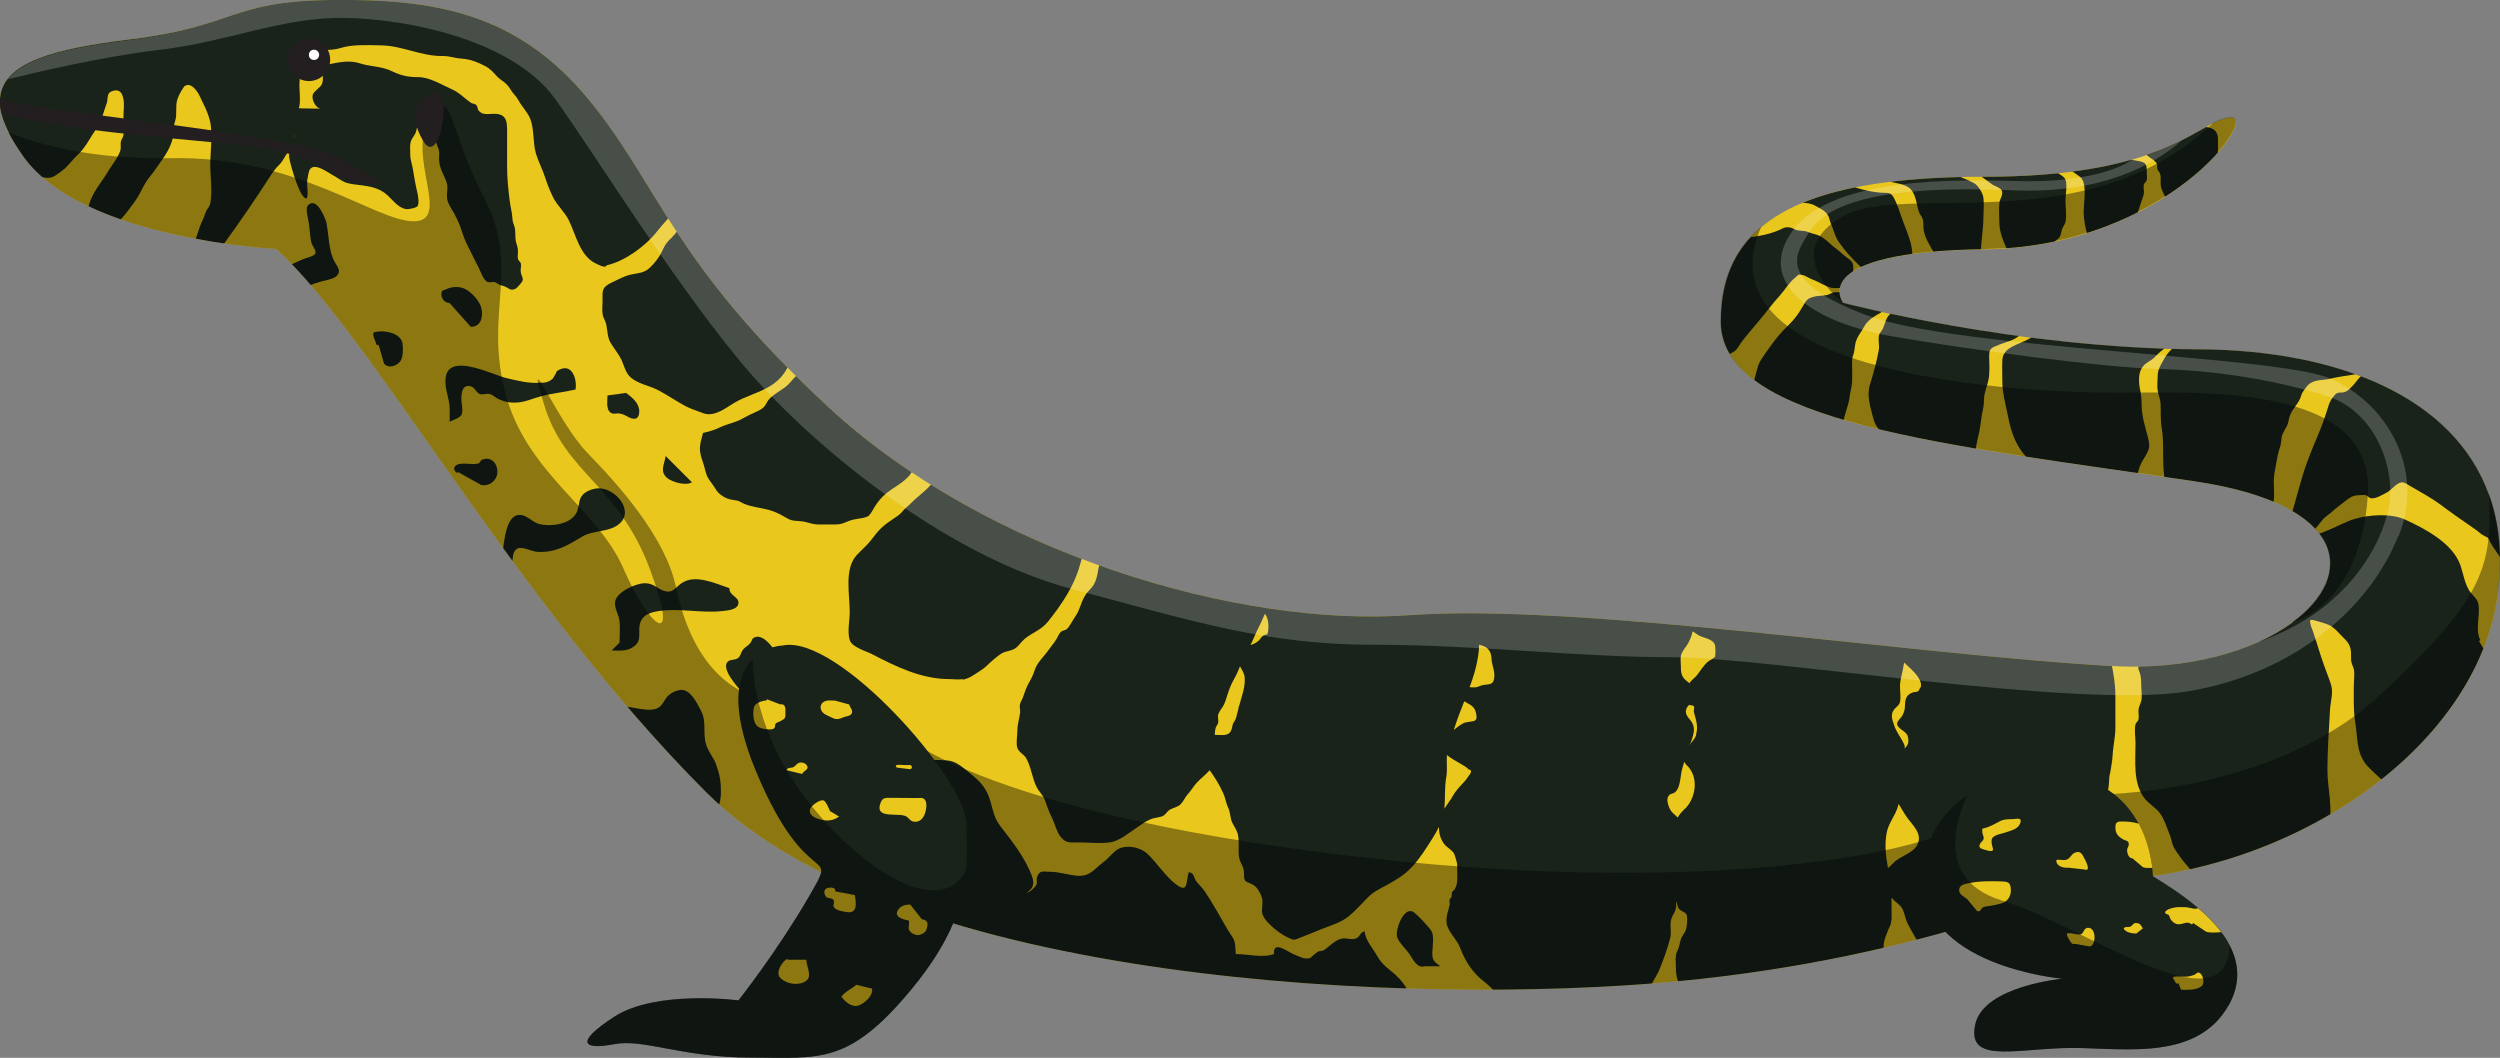 <?xml version="1.0" encoding="UTF-8"?>
<svg id="Layer_2" data-name="Layer 2" xmlns="http://www.w3.org/2000/svg" xmlns:xlink="http://www.w3.org/1999/xlink" viewBox="0 0 126.75 53.63">
  <rect x="0" y="0" width="126.75" height="53.63" fill="#808080" stroke="none"/>
  <defs>
    <style>
      .cls-1 {
        fill: #e9c71d;
      }

      .cls-1, .cls-2, .cls-3, .cls-4, .cls-5, .cls-6, .cls-7 {
        stroke-width: 0px;
      }

      .cls-2 {
        opacity: .4;
      }

      .cls-3 {
        fill: none;
      }

      .cls-4, .cls-7 {
        fill: #fff;
      }

      .cls-5 {
        fill: #19231a;
      }

      .cls-6 {
        fill: #231f20;
      }

      .cls-8 {
        clip-path: url(#clippath);
      }

      .cls-7 {
        opacity: .2;
      }
    </style>
    <clipPath id="clippath">
      <path class="cls-3" d="m126.66,29.96c-1,8.2-11.01,14.67-20.61,14.67,0,0-8.2,3.94-21.21,5.14-13.01,1.2-39.22.22-49.03-9.6-9.81-9.81-17.01-23.26-21.81-27.55,0,0-9.81-.48-12.81-4.68-.31-.44-.56-.84-.75-1.22-.1-.21-.19-.41-.26-.6-.05-.13-.08-.25-.11-.37-.05-.19-.07-.37-.07-.54,0-.07,0-.15,0-.22.14-1.84,2.76-2.52,6.58-2.99C11.99,1.35,11.59.06,16.8,0s9.38.64,12.99,4.98c3.6,4.33,4.22,8.27,12.23,15.68,8,7.4,20.81,11.16,29.42,10.53,8.6-.62,25.21,1.98,35.62,2.58,3.88.22,7.17-.76,9.14-2.19h0c3.31-2.4,2.85-6.03-4.94-7.18-12.41-1.84-24.01-2.94-24.01-8.09,0-2.06.67-3.65,2.07-4.81h0c2.1-1.75,5.82-2.54,11.33-2.54,7.69,0,10.06-1.96,11.57-2.72.3-.15.56-.25.83-.29,1.61-.2-3.19,6.56-12.4,6.68-8.99.12-7.29,2.6-7.21,2.72h0s8.81,2.32,18.01,2.36c7.15.03,12.97,2.45,14.74,7.37.51,1.42.69,3.04.46,4.88Z"/>
    </clipPath>
  </defs>
  <g id="_100" data-name="100">
    <g>
      <path class="cls-1" d="m126.66,29.96c-1,8.2-11.01,14.67-20.61,14.67,0,0-8.2,3.94-21.21,5.14-13.01,1.2-39.22.22-49.03-9.6-9.81-9.81-17.01-23.26-21.81-27.55,0,0-9.81-.48-12.81-4.68-.31-.44-.56-.84-.75-1.22-.1-.21-.19-.41-.26-.6-.05-.13-.08-.25-.11-.37-.05-.19-.07-.37-.07-.54,0-.07,0-.15,0-.22.03-.38.16-.7.39-.99.87-1.12,3.15-1.62,6.2-2C11.99,1.35,11.59.06,16.8,0s9.38.64,12.99,4.98c3.6,4.33,4.22,8.27,12.23,15.68,8,7.4,20.81,11.16,29.42,10.53,8.6-.62,25.21,1.98,35.62,2.58,2.93.17,5.53-.35,7.48-1.24.63-.28,1.18-.6,1.66-.95h0c3.31-2.4,2.85-6.03-4.94-7.18-12.41-1.84-24.01-2.94-24.01-8.09,0-2.06.67-3.65,2.07-4.81h0c2.1-1.75,5.82-2.54,11.33-2.54,3.36,0,5.7-.37,7.4-.85h0c1.08-.31,1.9-.66,2.55-.99.68-.34,1.18-.66,1.61-.87.3-.15.56-.25.83-.29,1.61-.2-3.19,6.56-12.4,6.68-8.99.12-7.29,2.6-7.21,2.72h0s8.81,2.32,18.01,2.36c7.15.03,12.97,2.45,14.74,7.37.51,1.42.69,3.04.46,4.88Z"/>
      <g class="cls-8">
        <g>
          <path class="cls-5" d="m22.66,10.04c.05.31.23.53.37.79.18.34.29.58.4.94.1.33.24.62.4.93s.31.63.47.94c.1.19.19.52.39.64.13.07.25,0,.38.02.11.02.16.1.26.14.08.03.22.06.3.1.04.02.24.14.27.14.22.03.32-.1.47-.27.25-.28.09-.29.03-.63-.02-.13.04-.28.01-.41-.03-.12-.12-.13-.15-.25-.03-.12.01-.28,0-.4,0-.19-.07-.32-.11-.5-.04-.24,0-.47-.06-.71-.05-.18-.1-.23-.11-.43-.02-.33-.1-.59-.14-.91-.07-.58-.13-1.13-.13-1.73,0-.53,0-1.07,0-1.6,0-.58.05-1.08-.67-1.07-.28,0-.58.08-.77-.16-.07-.08-.04-.19-.12-.28-.09-.09-.19-.06-.28-.12-.32-.23-.58-.51-.93-.67-.55-.24-1.16-.64-1.77-.63-.5,0-.86-.09-1.3-.3-.53-.26-1.07-.22-1.63-.4-.49-.16-.97-.07-1.47.03-.44.08-.41.29-.4.67,0,.36-.05.41-.3.63-.2.18-.27.27-.2.54.04.15.19.4.37.43-.48,0-.84-.02-1.09-.02.01-.04.02-.08.03-.12.06-.32,0-.74,0-1.07,0-.16.04-.38,0-.53-.03-.14-.12-.26-.15-.4-.07-.38.02-.54.34-.68.57-.26,1.27-.06,1.87-.25.65-.2,1.39-.15,2.09-.14,1.08.02,2.04.56,3.12.54.37,0,.59.11.93.13.35.02.65.11.95.25.23.11.4.18.58.35.16.15.3.34.48.47.3.21.34.26.53.55.11.18.25.28.35.47.17.32.49.64.62.98.2.53.12,1.18.28,1.74.13.43.35.84.49,1.28.1.31.23.63.37.92.21.44.61.77.82,1.21.35.73.56,1.78,1.34,2.16.1.05.32.16.43.17.17,0,.07-.06.18-.08.88-.2,1.95-.98,2.49-1.68.7-.9,1.98-1.91,1.67-3.16-.13-.51-.4-.93-.66-1.38-.39-.68-.84-1.52-1.32-2.18-.95-1.3-2.23-2.37-3.25-3.61-.53-.65-.96-1.31-1.62-1.82-.35-.27-.78-.59-1.2-.77-.54-.24-1.3-.3-1.87-.38-1.32-.2-2.6-.29-3.93-.28-.62,0-1.22.02-1.83.09-1.1.14-2.17.43-3.29.54-2.86.27-5.74.39-8.59.78-1.13.15-2.23.49-3.32.83C2.66.85,1.17,1.3-.27,1.86c-1.26.49-2.15,1.28-2.13,2.7.01.79.43,1.35.78,2.01.11.2.2.48.34.65.12.15.3.26.43.42.16.19.24.4.39.58.09-.03.13-.09.13-.2.1,1.56.16,3.12.17,4.69l.67-4.14c.01-.38.65.04.79.1.36.15.95.45,1.35.31.15-.05.51-.33.63-.43.24-.22.45-.51.7-.74.37-.35.59-.84.9-1.27.15-.21.2-.39.3-.63.03-.07.1-.28.12-.35.03-.11.09-.26.12-.35.07-.29-.03-.52.33-.61.33-.08.45.12.51.43.05.27,0,.6,0,.87,0,.31.05.68-.01.99-.03.13-.11.17-.13.34-.01.14.02.26-.02.4-.1.32-.33.61-.51.88-.14.22-.26.43-.4.62-.19.27-.38.55-.52.84-.25.52-.28.99-.28,1.6,0,.52-.13,1.39.62,1.02.48-.24.64-.82.93-1.23.18-.25.41-.48.59-.73.19-.26.39-.5.54-.79.18-.35.34-.67.58-.95.16-.18.27-.38.42-.58.38-.52.75-1.08.73-1.74,0-.3.12-.45.13-.73.02-.34-.03-.61.1-.9.04-.1.07-.18.13-.27,0-.02.18-.28.18-.29.23-.18.45,0,.62.22.16.2.25.48.37.7.12.23.24.55.3.77.18.66.03,1.59.03,2.28,0,.61.12,1.37,0,1.96-.03.17-.14.25-.21.4-.06.13-.09.27-.16.41-.13.27-.21.51-.3.8-.12.39-.5,1,.12,1.2.62.19,1.02-.45,1.31-.85.76-1.05,1.55-2.2,2.27-3.32.15-.23.27-.41.47-.6.2-.2.27-.41.43-.63.07-.09.13-.19.18-.3-.08.18-.14.36-.1.61.06.33.55,2.14.89,2.02.09-.3-.02-.63.02-.93.02-.12.07-.44.13-.53.24-.35.84.11,1.13.27.23.12.49.33.73.41.23.07.57.1.81.13.42.06.81.14,1.16.41.32.25.61.72,1.04.79.12.02.51-.05.59-.15.09-.14.03-.49,0-.64-.1-.41-.17-.83-.24-1.25-.04-.27-.14-.47-.13-.75,0-.21-.03-.44.03-.64.04-.14.18-.29.24-.43.12-.28.09-.98.5-1.05.01.22.21.59.3.79.12.27.18.52.26.8.06.21.13.23.14.49,0,.14-.02.29,0,.43.04.4.26.7.38,1.07.08.26-.02.54.02.8Zm-7.8-2.83s.03-.09.04-.13c.02-.11.02-.22.03-.34,0,.02,0,.05,0,.07,0,.15-.03.28-.08.4Zm-.02.06s0,0,0,0c0,0,0,0,0,0Z"/>
          <path class="cls-5" d="m34.17,11.91c-.1.14-.22.23-.33.36-.15.17-.22.38-.33.58-.15.27-.31.47-.53.69-.33.34-.66.29-1.07.4-.28.07-.66.27-.93.4-.46.23-.44.39-.43.9,0,.21-.03.46,0,.67.02.17.08.24.14.39.13.34.07.74.26,1.07.18.3.42.58.57.9.13.29.19.63.46.87.39.33.93.41,1.37.63.49.26.95.58,1.44.84.18.09.37.16.57.23.12.04.27.11.39.14.52.12,1.04-.29,1.45-.54.61-.37,1.32-.52,1.93-.92.93-.61,1.07-1.55,1.27-2.54.11-.56,0-1.13-.26-1.64-.35-.67-.63-1.42-1.07-2.04-.15-.21-.31-.42-.51-.57-.29-.22-.28-.28-.5-.53-.16-.19-.39-.29-.57-.46-.14-.13-.24-.31-.39-.43-.17-.14-.39-.2-.57-.3-.17-.09-.32-.26-.5-.31-.3-.09-.42.21-1.34.27.08.25-.36.73-.5.94Z"/>
          <path class="cls-5" d="m44.07,26.11c.1-.08.19-.28.26-.39.18-.29.36-.51.63-.73.34-.27.75-.47,1.06-.79.21-.22.33-.47.47-.74.28-.52.34-.97.33-1.56-.01-1.14-.57-1.66-1.39-2.37-.66-.57-1.42-1.18-2.25-1.48-.48-.18-1.76-.67-2.5.81-.29.06-.58.54-.82.73-.27.21-.57.36-.82.6-.15.15-.16.26-.28.41-.11.14-.31.23-.47.3-.25.11-.42.2-.66.33-.33.19-.76.26-1.11.43-.27.13-.58.23-.88.29-.05.26-.14.45-.15.71-.02.31.07.55.17.84.07.2.12.55.25.75.11.18.24.33.35.51.12.21.24.31.44.43.25.15.4.14.67.19.12.02.25.12.37.17.39.16.83.19,1.23.3.37.1.65.26.96.44.28.16.55.1.84.16.27.05.42.14.73.14.29,0,.58,0,.87,0,.37,0,.52-.15.87-.24.27-.07.63-.06.85-.23Z"/>
          <path class="cls-5" d="m48.81,34.46c.33-.05.65-.3.93-.48.24-.15.4-.35.62-.53.14-.12.29-.24.44-.33.2-.11.41-.11.61-.21.21-.11.36-.37.54-.52.39-.32.84-.45,1.17-.86.69-.86,1.34-1.81,1.63-2.88.27-.98.64-1.98.61-3.02-.04-1.34-1.47-2.24-2.58-2.7-.65-.27-1.33-.36-2.03-.46-.6-.08-1.21-.3-1.78-.04-.31.14-.95.53-.98.91-.04,0-.07.02-.37.56-.04,0-.07.02-.11.03-.05.64-.93,1.16-1.31,1.57-.13.14-.3.25-.42.4-.16.19-.23.23-.44.37-.24.16-.49.33-.69.53-.2.2-.34.4-.5.6-.21.27-.48.49-.71.74-.65.7-.36,1.98-.36,2.89,0,.41-.13,1.03,0,1.42.12.37.81.55,1.12.71,1.25.65,2.54,1.28,3.96,1.27.2,0,.46.04.66,0Z"/>
          <path class="cls-5" d="m56.02,27.91s0,0,0,0c0-.03,0-.06,0-.09,0,.03,0,.06,0,.09Z"/>
          <path class="cls-5" d="m106.97,39.28c.05-.34.12-.64.14-.99.02-.47.14-.91.14-1.39,0-.51,0-1.01,0-1.52.01-1.31-.4-2.59-.81-3.81-.15-.45-.59-.56-1.01-.75-.62-.28-1.2-.68-1.84-.92-.85-.33-1.86-.42-2.75-.59-.46-.08-.94-.17-1.37.05-.31.16-.6.33-.91.48-.28.13-.23.21-.39.47-.14.23-.41.74-1.34,1.33-.21,0-.33.02-.41.1-.18-.51-.46-1.01-.63-1.48-.4-1.09-1-1.45-2.11-1.83-1.2-.41-2.56-.79-3.83-.81-.64,0-1.22,0-1.83.19-.46.15-.67.4-1.06.69-.2.15-.51.34-.67.53-.17.2-.08.33-.15.58-.04,0-.07.02-.38.82-.08-.05-.15-.08-.23-.11,0,0-.01.01-.02.02-.25-.33-.62-.62-1.09-.83-.51-.23-1.27-.32-1.82-.39-.6-.07-1.25-.02-1.85-.02-.85,0-1.57-.11-2.32.3-.23.13-.43.21-.69.28-.2.05-.48.03-.67.09-.17.05-.2.12-.39.14-.17.02-.36,0-1.47.26,0,.04-.02.07-.02.11-.17.04-.38.08-.56.17-.08-.18-.18-.35-.3-.49-.57-.71-1.33-1.07-2.22-1.12-.34-.02-.66-.03-1-.08-.37-.06-.69-.22-1.05-.31-.27-.06-.59-.04-.86,0-.6.06-1.4.17-1.93.46-.35.19-.66.46-1.06.47-.32,0-.5-.12-1.62.07.12-.6.17-1.22-.05-1.8-.17-.45-.54-1.1-.9-1.4-.4-.35-.84-.38-1.36-.36-.62.03-1.25.18-1.86.31-.38.09-.88.15-1.23.31-.33.15-.55.41-.92.46-.47.06-.91-.11-1.34.16-.02.1.02.18-.94.77,0,.28-.2.46-.26.74-.07.31-.08.56-.21.87-.09.22-.21.32-.37.5-.17.19-.29.47-.37.7-.08.21-.12.34-.26.54-.13.18-.27.49-.43.64-.07.07-.21.06-.31.15-.09.09-.14.22-.2.33-.12.21-.26.36-.4.56-.16.23-.33.4-.5.63-.18.23-.2.38-.3.63-.07.18-.18.36-.27.53-.11.23-.18.45-.26.67-.05.13-.11.19-.14.32-.03.13.02.28.01.41-.04.33-.14.59-.14.93,0,.25-.08.64,0,.87.07.22.33.32.44.51.25.43.31,1.01.53,1.46.12.25.33.41.43.69.11.31.2.58.35.87.15.3.22.67.41.93.26.37.49.34.93.33.52,0,1.08.07,1.59,0,.48-.06.96-.47,1.36-.74.25-.17.47-.34.75-.45.18-.07.46-.07.62-.17.12-.07.19-.23.34-.31.18-.1.4-.12.54-.28.14-.14.19-.31.33-.47.18-.19.3-.41.47-.6.18-.2.46-.41.66-.64.27.37.5.75.69,1.17.11.24.13.47.23.69.12.25.11.43.18.69.05.16.2.36.27.53.11.25.1.47.1.77,0,.26-.02.5.07.74.1.26.21.36.2.67-.01.46.12.36.46.55.21.11.38.43.45.65.08.26-.04.55.02.81.05.2.21.38.35.52.29.3.66.57,1.05.74.2.09.21.08.42,0,.39-.15.78-.31,1.17-.47.47-.19.97-.32,1.37-.64.34-.27.64-.62.95-.93.28-.3.59-.45.95-.64.51-.28.91-.51,1.31-.93.41-.43.72-.94,1.04-1.44.12-.19.24-.39.34-.6.01.31.06.57.26.85.13.18.41.31.51.5.04.07.11.34.13.4.04.15.03.28.03.44,0,.37.05.67-.13.97-.05.08-.1.07-.14.16-.01.03-.01.21-.02.24-.01.04-.08.05-.09.11-.02.08,0,.17,0,.25-.06.32-.22.65-.15,1,.09.42.53.8.68,1.21.25.66.62,1.25,1.19,1.69.6.46,1.03,1.14,1.67,1.57.22.15.51.18.77.21.46.05.82.14,1.27.27.86.24,1.67.29,2.56.27.33,0,.55-.05.81-.26.3-.24.68-.67.92-.99.12-.17.13-.33.21-.5.08-.15.22-.27.31-.43.12-.23.32-.54.41-.77.19-.49.4-1.04.53-1.56.08-.31-.04-.64.05-.95.07-.25.23-.37.25-.65,0-.1,0-.19.01-.28.03.13.08.33.11.37.1.15.29.16.39.29.09.12.04.51.02.64-.03.22-.08.26-.2.46-.14.22-.13.39-.2.61-.05.17-.12.2-.14.39-.03.21,0,.46,0,.67,0,.73.34,1.24.99,1.53.43.19.8.4,1.14.73.42.41.82.9,1.44.95.65.05,1.22-.3,1.83-.47.42-.11.76-.07,1.1-.37.3-.27.62-.39.93-.63.35-.27.59-.52,1.03-.54.2,0,.4.02.6,0,.23-.01.44-.1.67-.14.22-.04.52-.19.64-.43.08-.17,0-.39.04-.56.05-.21.12-.29.12-.55,0-.39-.05-.78.1-1.14.07-.16.1-.29.18-.45.17-.31.12-.63.12-1.01,0-.18,0-.35,0-.52.04.04.07.08.11.12.12.13.3.23.4.38.14.21.18.54.29.78.12.25.27.49.4.73.36.68.62,1.34,1.4,1.64.59.22,1.22-.05,1.81-.08.57-.03,1.12-.09,1.69-.12.54-.03,1.14-.14,1.66-.3.26-.08.53-.14.79-.23.48-.15.44-.29.64-.7.28-.57.54-1.23,1-1.66.25-.24.48-.45.63-.76.12-.24.2-.48.25-.75.08-.44.25-.88.27-1.34.02-.35-.11-.54-.14-.86-.01-.2-.05-.29-.1-.47-.07-.22-.24-.39-.29-.6-.11-.39.03-.79.14-1.13.1-.32.06-.59.11-.91Zm-44.15-3.5c-.05.22-.09.41-.16.64-.02.07-.1.19-.14.26-.05.12-.05.26-.11.37-.14.3-.5.2-.82.21,0-.12.01-.23.04-.34.02-.1.1-.16.13-.27.03-.16-.05-.31.02-.47.05-.13.18-.28.25-.41.06-.12.09-.2.13-.32.1-.33.22-.7.4-1.01.12-.21.22-.43.31-.66.08.18.2.31.23.52.06.52-.15,1-.27,1.47Zm1.45-3.62c-.32.02-.32.24-.54.39-.11.08-.22.11-.33.16.13-.26.23-.53.36-.79.13-.26.26-.53.37-.8.02.03.04.06.06.09.14.23.15.67.07.94Zm10.16,7.23c-.08.12-.17.23-.27.33-.19.2-.37.4-.5.63-.12.22-.29.43-.43.65.05-.54,0-1.08.1-1.62.06-.37,0-.73.03-1.1.35.29.92.53,1.07.7.08.1.11-.02.15.12.02.09-.12.24-.15.28Zm-.11-2.77c-.19.05-.43.24-.61.39.02-.05.03-.1.05-.16.14-.44.31-.87.48-1.3,0,0,.01.01.02.02.26.16.49.22.57.56.13.54-.16.4-.51.5Zm1.44-2.23c-.08.4-.33.27-.64.36-.17.05-.2.11-.43.1-.04,0-.11,0-.18-.01.19-.51.35-1.03.43-1.57.03-.18.05-.38.05-.58.34.07.61.22.63.7.01.34.2.66.13,1.01Zm9.67,6.6c-.15.16-.28.29-.37.46-.17-.18-.34-.26-.44-.53-.06-.15-.12-.37-.05-.52.1-.2.22-.12.36-.24.22-.18.26-.63.3-.9.03-.22.1-.42.16-.64.05.13.14.17.25.31.48.61.31,1.54-.2,2.07Zm.57-3.73c-.07.2-.23.37-.38.54.05-.07.1-.13.13-.22.11-.36.24-.68-.02-1.03-.15-.19-.34-.37-.22-.64.03-.06.07-.12.13-.18,0,0,0,0,.01.01.04.03.18.01.21.05.08.1,0,.21.02.31.09.34.24.74.11,1.13Zm.97-4c-.06.13-.25.18-.38.29-.24.21-.37.45-.56.69-.15.18-.27.22-.37.4-.35-.26-.44-.38-.44-.83,0-.18-.03-.38,0-.56.05-.24.25-.42.37-.64.11-.2.18-.4.23-.6.12.09.24.16.32.21.26.14.72.17.81.49.02.08.04.47,0,.55Zm10.24,9.57c-.24.45-.87.56-1.21.92-.07.08-.18.17-.28.26-.11-.59-.18-1.23-.06-1.81.07-.36.29-.68.45-1.01.07-.15.12-.29.15-.43.14.22.27.46.41.66.26.38.83.85.54,1.4Zm.14-7.98c-.08.32-.22.18-.43.28-.3.13-.33.37-.34.66,0,.18-.04.31-.12.47-.06.12-.22.25-.26.36-.11.3.44.42.52.7.09.32,0,.48-.16.63.03-.13,0-.18-.1-.37-.15-.28-.32-.49-.42-.79-.09-.26-.19-.49-.06-.74.11-.2.29-.24.35-.46.06-.24-.01-.57,0-.81,0-.3.1-.57.15-.87.02-.11.04-.22.06-.32.25.24.51.45.7.73.11.17.19.34.14.54Z"/>
          <path class="cls-5" d="m125.75,32.45c-.27-.53,0-1.23-.09-1.79-.05-.3-.23-.4-.41-.63-.28-.38-.35-.9-.5-1.35-.38-1.13-1.79-1.87-2.82-2.34-.7-.32-1.82-.25-2.55-.03-.47.14-.89.39-1.34.57-.26.1-.67.25-.9.4-.15.09-.26.28-.3.43-.02.1.01.23,0,.34,0,.19-.06.22-.11.4-.1.37-.01.75,0,1.44,0,0-.02,0-.03,0-1.12-.18-2.29-.49-3.43-.51-.44,0-.6.26-.97.45-.57.3-1.21.42-1.77.76-.47.28-.96.55-1.7,1.74-.28-.09-.37.26-.5.44-.15.21-.24.34-.14.63.04.12.17.19.21.29.03.08,0,.17.02.24.12.28.14.46.14.8,0,.24.06.57,0,.81-.05.2-.14.28-.14.53,0,.12.03.3,0,.41-.03.12-.12.13-.15.25-.07.27,0,.66,0,.94,0,.96-.13,1.99.43,2.77.22.3.59.5.81.79.24.33.35.75.5,1.1.09.21.1.46.23.68.09.16.23.34.34.5.14.2.32.38.46.57.12.16.14.14.33.23.27.12.48.27.74.41.67.35,1.34.88,2.13.83.72-.04,1.21-.41,1.77-.84.22-.17.42-.33.67-.42.25-.1.5-.1.67-.34.17-.23.19-.54.28-.8.13-.39.29-.77.41-1.17.28-.98-.05-1.99-.04-2.98,0-1,.08-1.99.13-2.98.03-.58.22-.92,0-1.47-.19-.51-.38-1.02-.54-1.53-.09-.32-.2-.62-.3-.94-.04-.14-.11-.26-.14-.4-.04-.21-.05-.19,0-.25.06,0,.11,0,.15.01.21.06.61.16.81.26.29.15.53.47.76.69.32.31.34.55.33,1.01,0,.26.09.32.14.53.05.23,0,.58,0,.81,0,.63-.03,1.26.07,1.88.15.9.03,1.68.75,2.35.26.24.69.72,1.05.82.32.1.74.02,1.07.02.24,0,.5.04.73,0,.35-.06.83-.36,1.13-.55.68-.43.88-1.12,1.16-1.8.05-.13.12-.24.17-.36.12-.28.08-.44.12-.71.03-.19.07-.24.14-.4.08-.2.1-.28.15-.48.04-.18.12-.28.12-.5,0-.29-.05-.62.03-.91.08-.29.14-.46.07-.77-.08-.34-.26-.53-.41-.83Z"/>
          <path class="cls-5" d="m128.05,27.91c-.04-.73-.25-1.44-.27-2.17-.01-.52.03-1.04.02-1.55-.02-.78-.42-1.26-1.01-1.71-.58-.44-1-1-1.5-1.53-.2-.22-.35-.47-.59-.65-.3-.22-.69-.41-1.01-.6-.21-.12-.36-.15-.59-.19-.28-.05-.51-.17-.77-.24-.3-.08-.63.03-.93-.02-.31-.05-.63-.17-.93-.24-.16-.04-.31-.04-.47-.03-.24.01-.2,0-.34.13-.14.13-.27.36-.43.5-.11.11-.21.22-.36.27-.12.04-.26,0-.38.05-.15.08-.35.39-.4.54-.1.32-.2.63-.32.96-.24.65-.53,1.27-.77,1.92-.38,1.01-.59,2.08-.94,3.09-.09.25-.3.7.54,1.33,0-.48.07-.27.41-.49.18-.12.27-.37.43-.54.13-.14.25-.32.36-.44.12-.12.28-.22.44-.36.17-.16.36-.3.53-.43.24-.19.46-.39.77-.4.11,0,.29-.03.41,0,.11.03.14.13.25.15.24.04.56-.16.76-.26.23-.12.33-.27.53-.42.32-.24.44-.09.72.07.5.29,1.06.59,1.53.94.53.4,1.05.76,1.6,1.14.17.11.33.24.49.37.1.06.2.11.3.16.07.08.08.16.14.26.16.27.35.53.53.8.25.38.71,1.4,1.26,1.47.16-.51.04-1.36.01-1.87Z"/>
          <path class="cls-5" d="m111.42,17c-.3.18-.6.28-.9.43-.5.26-.67.52-.93,1-.15.28-.2.41-.2.75,0,.19-.03.4,0,.59.03.23.13.43.15.67.02.44-.01.85.06,1.27.07.41.07.83.07,1.26,0,.79.04,1.52.3,2.28.18.55.89.88,1.34,1.19.48.33.9.75,1.51.81.21.02.34-.03.52-.07.23-.06.46-.01.68-.06.27-.06.52-.25.81-.3-.03-.04-.06-.07.18-.64-.06-.25.24-.54.27-.79.04-.3,0-.63,0-.94,0-.34.06-.61.12-.94.06-.31.09-.54.2-.85.08-.23.04-.47.14-.68.07-.15.14-.26.21-.39.07-.15.08-.3.13-.46.11-.37.4-.6.54-.93.07-.17.05-.21.16-.37.11-.15.21-.32.37-.41.29-.18.66-.14,1-.22.4-.1.84-.15,1.25-.22.05-.28.25-.53.3-.77.07-.35-.32-.6-.57-.77-.49-.34-1.16-.12-1.72-.29-.63-.18-1.21-.41-1.87-.49-.48-.06-.96-.1-1.43-.16-.28-.03-.91-.12-1.19,0-.25.11-.51.31-.77.36-.25.05-.46.03-.69.17Z"/>
          <path class="cls-5" d="m108.92,22.24c-.15-.56-.32-1.08-.34-1.67,0-.26-.01-.48-.06-.73-.05-.23-.08-.42-.07-.67.01-.3.12-.59.39-.77.23-.15.33-.2.51-.4.13-.14.28-.25.43-.36.43-.3.55-.64.07-.99-.11-.08-.37-.27-.5-.32-.22-.07-.43-.05-.66-.12-.67-.23-1.28-.12-1.98-.16-.31-.02-.59-.13-.9-.14-.33-.01-.42.06-.69.24-.72.46-1.56.61-2.27,1.04-.48.28-1.3.4-1.33,1.06-.02.38,0,.76,0,1.14,0,.51.14,1,.24,1.5.14.7.29,1.37.73,1.98.39.54.97,1.04,1.56,1.32.4.19.77.41,1.21.51.26.06.56.08.8.16.24.07.3.14.59.14.23,0,.49.04.71-.02,0-.04.02-.07.56-.38.39.03.47-.69.56-.93.21-.57.62-.76.44-1.4Z"/>
          <path class="cls-5" d="m101.34,17.48c.32-.13.73-.2,1.02-.45.67-.57-.15-1.33-.73-1.5-.63-.19-1.33-.19-1.98-.27-.29-.04-.59,0-.88-.01-.13,0-.26-.03-.38,0-.15.04-.23.18-.37.24-.15.06-.29,0-.44.03-.09.03-.17.09-.26.11-.17.04-.36,0-.54.01-.22,0-.24.08-.41.12-.21.05-.38.02-.56.18-.22.2-.24.55-.39.8-.1.16-.15.15-.17.36-.02.22.05.46,0,.67-.1.55-.27,1.18-.44,1.72-.18.57.02,1.15.17,1.73.13.51.44.72.81,1.05.19.17.34.39.53.57.21.2.42.31.66.46.3.19.57.44.87.61.24.14.37.09.63.12.45.04.95.29,1.41.12,0-.04.02-.07.42-.91l-.11-.02c-.1-.37.06-.92.14-1.28.09-.42.11-.84.21-1.26.05-.22.02-.44.06-.66.05-.26.16-.52.21-.78.07-.38.04-.8.03-1.19,0-.42.14-.41.5-.57Z"/>
          <path class="cls-5" d="m94.1,17.31c.08-.29.27-.47.4-.73.19-.36.51-.53.87-.74.26-.15.42-.27.61-.53.23-.32.23-.83-.21-.87-.18-.02-.33.01-.51-.03-.14-.03-.23-.12-.43-.11-.46.03-.48.34-.83.51-.3.15-.73-.06-1.05.02-.17.04-.2.12-.39.14-.2.03-.36.02-.54.06-.36.09-.42.15-.6.47-.2.35-.41.66-.7.94-.36.34-.72.76-1,1.17-.2.29-.51.67-.6.99-.34,1.16-.59,2.46.61,3.25.33.22.72.3,1.1.32.36.02.71.14,1.08.13.23,0,.35,0,.52-.17.14-.13.2-.33.8-.37.23-.2.27-.66.37-.93.07-.22.14-.44.17-.67.03-.28.12-.53.13-.8.02-.35,0-.71,0-1.07,0-.2.07-.29.1-.43.04-.2.04-.37.1-.57Z"/>
          <path class="cls-5" d="m84.7,18.15c.2.09.35.14.54.26.23.14.24.17.54.17.34,0,.74.19,1.19.13.04-.22.43-.51.6-.67.13-.12.32-.17.44-.29.12-.12.22-.33.33-.47.41-.52.85-1.01,1.27-1.54.2-.26.41-.52.63-.76.27-.3.46-.65.77-.9.17-.13.12-.19.36-.14.17.03.37.18.54.24.33.12.61.33.93.41.17.04.44,0,.61,0,.29-.01.22.03.35-.18.12-.21.24-.88.1-1.12-.07-.12-.4-.32-.51-.43-.14-.14-.29-.24-.44-.36-.24-.21-.47-.45-.76-.57-.14-.06-.31-.08-.47-.15-.24-.1-.38-.06-.61-.11-.16-.04-.21-.12-.39-.14-.23-.04-.34.06-.53.14-.65.28-1.32.34-2.01.43-.39.05-.84.14-1.2.31-.39.19-.72.53-1.07.79-.71.52-1.28,1.18-1.43,2.05-.14.77-.02,1.64-.03,2.42,0,.3-.02.39.27.51Z"/>
          <path class="cls-5" d="m90.6,10.3c.49,0,1.02-.1,1.43.13.25.14.54.26.67.53.05.1.07.25.12.36.15.32.2.66.41.95.31.45.67.85,1.07,1.22.21.2.48.49.76.54.18.03.39-.02.57,0,.18.01.3.1.47.13.35.06.63-.19.74-.52.33-.99-.12-1.72-.44-2.65-.1-.3-.2-.59-.33-.86-.19-.4-.27-.34-.7-.36-.58-.04-1.26-.23-1.8-.43-.58-.22-.96-.38-1.58-.37-.3,0-.59,0-.89,0-.51,0-1.74.11-2.01,1.47.46-.22.98-.13,1.5-.13Z"/>
          <path class="cls-5" d="m95.77,9.2c.34.09.87.13,1.11.4.28.32.28.79.42,1.17.04.11.14.21.18.33.06.18.02.38.05.57.09.51.41.88.61,1.34.18.41.4.61.82.8.27.12.91.38,1.18.35.23-.35.29-.94.29-1.35.01-.62.13-1.2.13-1.82,0-.31.04-.65,0-.96-.03-.22-.2-.5-.35-.65-.13-.13-.56-.3-.73-.37-.79-.34-1.67-.76-2.51-.95-.67-.15-1.57-.04-2.01.91-.03,0-.05,0-.08,0,.16.24.63.17.88.24Z"/>
          <path class="cls-5" d="m101.11,9.4c.11.07.32.13.38.26.09.19-.09.41-.12.61-.04.34,0,.74,0,1.09.02.47.22.92.41,1.34.11.25-.02.2.27.37.13.08.22.13.36.2.25.12.64.37.94.21.26-.14.34-.47.44-.71.06-.15.13-.24.22-.36.11-.16.32-.26.42-.4.06-.08.08-.3.12-.4.05-.12.15-.25.17-.36.07-.31,0-.75,0-1.07,0-.29.1-.8,0-1.07-.07-.21-.59-.43-.8-.56-.25-.15-.53-.18-.81-.26-.37-.11-.7-.28-1.08-.34-.52-.09-1.07-.02-1.6-.03-.27,0-.6.08-.79.67,0,.06-.03.11-.08.14.7-.06,1,.33,1.55.69Z"/>
          <path class="cls-5" d="m105.55,9.07c.25.35.1,1.19.09,1.63,0,.74.3,2.08,1.1,2.39.93.36,1.15-1.1,1.4-1.71.14-.35.3-.72.4-1.08.04-.15.12-.31.15-.46.03-.15-.03-.32,0-.47.03-.12.12-.13.15-.25.03-.12,0-.28,0-.41,0-.38-.03-.47-.4-.54-.36-.07-.7-.11-1.06-.23-.26-.08-.53-.11-.78-.2-.24-.08-.45-.28-.69-.34-.37-.1-1.36-.15-1.46.64-.03.38.92.77,1.11,1.03Z"/>
          <path class="cls-5" d="m108.85,7.87c.13.12.36.23.46.37.09.12.04.21.07.33.03.11.12.14.14.25.07.28-.03.52.09.8.12.3.3.7.63.8.28.09.72.02,1.01,0,.76-.03.8-1.24,1-1.78.2-.55.22-1.04.2-1.62-.02-.54-.47-.6-.94-.6-1.04,0-3.8-1.5-4,.4l.67.53c.29.02.48.32.67.5Z"/>
          <path class="cls-5" d="m16.57,11.37c-.05-.25-.49-1.42-.95-.97-.14.14-.02.6.01.76.08.36.07.76.15,1.12.04.17.27.42.21.57-.06.15-.53.24-.7.32-.47.21-1.4.59-1.3,1.2l-.8.2c-.28.23-.21.59-.2.9.02.39-.05.49.39.51.71.04,1.22-.92,1.8-1.26.37-.22.71-.33,1.11-.45.21-.06.64-.12.79-.29.26-.29-.03-.5-.17-.81-.25-.57-.23-1.2-.35-1.8Z"/>
          <path class="cls-5" d="m70.79,49.45c-.37-.31-.72-.54-.96-.97-.21-.38-.62-.82-.64-1.26-.22.03-.22.24-.4.34-.24.13-.52-.03-.77.03-.35.08-.62.4-.91.59-.09.02-.19.05-.28.06-.14.1-.28.21-.4.33-.29.09-.53-.07-.8-.17-.3-.11-1.1-.77-1.04-.03-.57.21-1.3,0-1.94,0,0-.12-.01-.24-.02-.37-.02-.42-.2-.54-.41-.9-.37-.64-.73-1.3-1.14-1.91-.13-.19-.3-.34-.43-.51-.13-.18-.1-.43-.38-.46-.16.5,0,1.12-.68.59-.49-.38-.92-1.03-1.36-1.47-.32-.33-.9-.51-1.41-.35-.32.1-.61.53-.89.73-.48.36-.67.73-1.31.68-.49-.04-.89-.2-1.4-.2-.31,0-.47-.09-.61.19-.14.28.09.33-.18.62-.12.13-.26.22-.41.28.3-.22.48-.38.29-.9-.35-.92-.99-1.73-1.58-2.49-.33-.43-.37-.77-.51-1.26-.18-.63-.47-.98-1.01-1.41-.31-.25-.65-.58-1.06-.66-.12-.02-.84-.07-.96-.02-.7.28.01,2.18.17,2.65.16.49.24.88.24,1.39l-1.4,1.2c-.32.06-.88.63-.98.92-.25.72.13,1.89.18,2.68.04.59.09,1.22.24,1.79.85.22,1.94-.48,2.65-.88.24-.14.47-.29.69-.45-.32.77-.32,1.7.21,2.4.44.59,1.27,1.12,1.93,1.45.79.4,1.68.32,2.53.45,2.64.38,5.49.57,8.04-.34.24-.08.45-.16.64-.24l.69,1.03.03.17c.2.08.37,0,.57.02.24.04.39.17.6.27.71.31,1.56.15,2.33.11,1.47-.08,2.74-.45,4.07-1.04.41-.18.93-.36,1.01-.82.11-.61-.4-1.48-.85-1.85Z"/>
          <path class="cls-5" d="m23.41,20.99c.08-.18-.03-.61-.02-.81.01-.31.07-.71.49-.59.19.05.25.3.43.38.16.07.33-.03.49,0,.19.04.24.13.39.22.38.19.64.25,1.11.21.39-.04.75-.21,1.13-.31.58-.15,1.17-.21,1.75-.34.09-.54-.19-1.43-.94-.94-.06.13-.13.26-.21.38-.17.16-.37.23-.61.21-.57.06-1.19-.1-1.74-.23-.73-.17-2.95-1.34-3.09.01-.06.58.22,1.03.21,1.6v.6c.21-.12.52-.17.62-.39Z"/>
          <path class="cls-5" d="m30.2,24.77c-.38.07-.71.24-.81.6-.1.37-.05.62-.4.91-.4.34-1.18.42-1.68.28-.36-.1-.67-.56-1.12-.43-.62.19-.66,1.71-.75,2.23-.06.34-.11.8-.01,1.13l-.43.29c.45,0,.69.14.81-.29.04-.15-.05-.35-.02-.51.03-.15.13-.26.17-.4.06-.26-.01-.62.28-.77.24-.12.72.15,1,.17.93.05,1.53-.33,2.29-.78.55-.33,1.38-.2,1.89-.66.78-.71-.34-1.92-1.21-1.77Z"/>
          <path class="cls-5" d="m72.63,48.19c0-.27.08-.72-.04-.96-.09-.18-.79-.93-.96-1.01-.48-.23-.89.92-.8,1.27.07.28.47.64.64.9.18.26.37.71.75.6h.8c-.38-.29-.41-.33-.4-.8Z"/>
          <path class="cls-5" d="m37.44,30.59c.03-.35-.47-.37-.46-.77-.73-.24-1.73-.73-2.43-.25-.31.21-.42.51-.84.4-.38-.1-.54-.39-.99-.4-.48-.01-1.45.44-1.53.92-.06.34.19.68.22,1.01.04.35,0,.73,0,1.08l-.4.4c.4,0,.76.06,1.11-.19.36-.26.28-.49.29-.91.02-.62.43-.82.99-.9,1.05-.16,2.17.12,3.23,0,.25-.03.78-.06.81-.4Z"/>
          <path class="cls-5" d="m24.4,23.32c-.03.06-.07.12-.12.17-.14.04-.28.05-.42.03-.17,0-.37-.03-.54,0-.27.03-.44.27-.12.48,0-.03,0-.05,0-.08l1.2.67c.44.09.84-.28.82-.7-.03-.5-.41-.77-.82-.56Z"/>
          <path class="cls-5" d="m18.94,16.86c-.07.19.11.43.15.62.04,0,.07.02.11.02l.27.93c.23.29.69.11.85-.15.12-.2.12-.61.09-.85-.07-.57-.98-.72-1.46-.58Z"/>
          <path class="cls-5" d="m23.87,16.57c.52,0,.63-.51.54-.93-.08-.37-.48-.8-.81-.98-.31-.16-.69-.13-.97,0-.19.09-.26.03-.25.3.01.21.2.41.41.4l1.07,1.2Z"/>
          <path class="cls-5" d="m30.8,20.04c0,.23-.08.68.13.86.16.14.31.03.51.07.17.03.28.1.43.18.32.16.54.1.54-.3,0-.41-.36-.7-.67-.93l-.93.13Z"/>
          <path class="cls-5" d="m33.82,24.23c.27.23.98.41,1.26.22l-1.33-1.33c-.06.41-.32.78.08,1.12Z"/>
          <path class="cls-5" d="m36.32,38.78c-.13-.35-.39-.64-.51-1-.21-.63.05-1.17-.29-1.79-.2-.37-.52-1.05-1.01-1.01-.22.02-.44.12-.61.27-.2.17-.27.46-.49.61-.47.33-1.53-.11-2.05-.06-.17.24.11.82.21,1.07.08.19.24.34.3.52-1.16.35-.89,1.15-.7,1.72.31.93.73,1.79,1.43,2.5.43.43.88.9,1.54.89.5-.01.98-.31,1.37-.59.88-.62,1.1-1.1,1.03-2.13-.02-.33-.11-.69-.23-1Z"/>
          <path class="cls-5" d="m40.72,34.99c-.32-.42-.66-.83-.96-1.26-.24-.35-.9-1.65-1.49-1.42-.16.06-.13.16-.22.28-.12.16-.3.22-.41.39-.09.13-.08.27-.22.38-.13.11-.37.07-.49.16-.46.35.54,1.39.79,1.69.14.16.63.87.82.85l.67.53c.24.3.65.49,1.03.38.49-.14,1.14-.73.96-1.28-.08-.25-.32-.49-.47-.7Z"/>
        </g>
      </g>
      <path class="cls-2" d="m126.66,29.96c-1,8.2-11.01,14.67-20.61,14.67,0,0-8.2,3.94-21.21,5.14-13.01,1.2-39.22.22-49.03-9.6-9.81-9.81-17.01-23.26-21.81-27.55,0,0-9.81-.48-12.81-4.68-.31-.44-.56-.84-.75-1.22,1.51.6,4.25,1.38,8.22,1.3,6.39-.13,10.36,3.2,12.31,3.2s-.37-3.29.8-5.18c1.16-1.89.9.38,2.77,3.98,1.87,3.6,0,5.74,1.07,9.87,1.07,4.13,4.67,5.87,6,8.94,1.33,3.07,2.94,4.27,1.33,0-1.6-4.27-4.27-4.8-5.34-8.27-1.07-3.47.62.8,2.18,2.4,1.56,1.6,3.96,4.27,4.49,6.8.53,2.54,1.85,5.43,5.13,5.85,3.28.42,5.81,1.22,5.81,1.22,0,0,3.47,3.94,21.21,6.31,17.74,2.37,30.02.5,33.22-1.37,3.2-1.87,6.54-1.48,6.54-1.48,0,0,8.94.04,14.41-4.98,5.47-5.02,5.74-6.66,5.61-10.24h0c.51,1.41.69,3.04.46,4.87Z"/>
      <path class="cls-2" d="m120.05,25.09c-.38,5.7-3.87,6.48-3.87,6.48,3.31-2.4,2.85-6.03-4.94-7.18-12.41-1.84-24.01-2.94-24.01-8.09,0-2.06.67-3.65,2.07-4.81-3.39,7.72,13.67,8.42,17.94,8.42s13.19-.52,12.81,5.18Z"/>
      <path class="cls-2" d="m100.64,12.63c-8.99.12-7.29,2.6-7.21,2.72-.13-.1-3.23-2.56,0-4.38,3.17-1.78,12.43,1.33,18.78-4.74.3-.15.56-.25.83-.29,1.61-.2-3.19,6.56-12.4,6.68Z"/>
      <path class="cls-6" d="m18.35,9.31c-1.77-.18-1.5-1.49-6.54-2-3.5-.35-8.24-.67-11.73-1.54-.05-.19-.07-.37-.07-.54,0-.07,0-.15,0-.22.6.16,1.28.31,2.06.42,6.74.98,13.12,1.56,15.03,2.55,1.91,1,3.01,1.51,1.25,1.33Z"/>
      <circle class="cls-6" cx="15.66" cy="3.03" r="1.08"/>
      <path class="cls-6" d="m21.47,5s-.93.64,0,2.17c.93,1.53,1.73-3.87,0-2.17Z"/>
      <path class="cls-4" d="m16.18,2.78c0-.14-.11-.26-.26-.26s-.26.11-.26.26.11.26.26.26.26-.11.26-.26Z"/>
      <path class="cls-7" d="m121.59,27.18c-1.4,3.54-5.14,6.94-10.65,7.87-5.51.93-21.31-1.73-26.17-1.73s-9.77-.63-15.14-.63c-5.38,0-9.07-1.17-15.36-2.85-6.29-1.68-13.26-7.26-16.86-11.66-3.6-4.4-7.14-10.21-9.27-13.17-2.14-2.97-7.4-4.04-10.61-4.1-3.2-.07-5.87,1.2-9.47,1.62-2.96.35-6.5,1.2-7.66,1.49.87-1.12,3.15-1.62,6.2-2C11.99,1.35,11.59.06,16.8,0s9.38.64,12.99,4.98c3.6,4.33,4.22,8.27,12.23,15.68,8,7.4,20.81,11.16,29.42,10.53,8.6-.62,25.21,1.98,35.62,2.58,2.93.17,5.53-.35,7.48-1.24,4.48-1.56,6.23-4.94,6.58-6.85s-.67-4.82-3.15-5.6c-2.48-.78-5.55-1.3-8.49-1.37-2.94-.08-10.02-1.03-13.67-1.68-3.65-.65-6.74-2.52-5.05-5.15,1.69-2.63,6.99-2.84,11.41-2.7,4.31.13,5.84-1.02,5.9-1.07h0c1.08-.31,1.9-.66,2.55-.99-1.44,1.26-4.08,2.72-8.56,2.53-7.72-.33-9.63,1.02-10.33,2.12-.7,1.1-1.74,2.48,2.93,4.22,4.67,1.73,20.72,2.02,23.48,3.2,2.75,1.18,4.87,4.47,3.47,8Z"/>
      <path class="cls-5" d="m48.98,44.08c-.12,1.63-.66,3.53-2.78,6.09-3.2,3.86-4.66,3.45-8.13,3.45s-5.46-.97-6.93-.68c-1.46.28-2.13,0,0-1.39,2.13-1.38,6.3-.83,6.3-.83,0,0,1.96-2.48,3.56-5.24,1.6-2.76,0,0-2.65-6.33-1.42-3.39-.94-4.99-.19-5.74h0c.65-.66,1.51-.68,1.51-.68,2.8-.62,9.33,6.83,9.33,9.03,0,.74.05,1.5-.02,2.32Z"/>
      <path class="cls-5" d="m113,50.95c-1.7,3.05-5.79,2.08-8.44,2.19-2.65.1-4.85.71-4.41-1.22s4.41-2.3,4.41-2.3c0,0-7.34-.63-7.05-5.36.12-2.02,1.13-3.22,2.25-3.94h0c1.5-.97,3.19-1.06,3.19-1.06,3.19-.28,4.74,1.11,5.49,2.52.46.87.62,1.74.68,2.23.03.26.03.41.03.41.63.39,1.51.94,2.3,1.62.44.37.85.78,1.18,1.23.16.21.3.42.41.65.47.9.58,1.93-.04,3.04Z"/>
      <path class="cls-1" d="m38.88,35.45v.05c-.23.04-.59.12-.65.35-.07.25-.05.71.12.92.13.16.41.2.6.21.14,0,.29.02.34-.13.03-.1-.03-.1.07-.19.05-.04.17-.07.23-.11.2-.12.24-.12.23-.37,0-.2.05-.51-.27-.47"/>
      <path class="cls-1" d="m42.34,35.52c-.19,0-.4-.04-.57.06-.15.09-.2.25-.14.41.08.23.36.29.56.4.2.11.37.07.56-.02.14-.06.39-.06.44-.22.06-.16-.11-.29-.13-.43"/>
      <path class="cls-1" d="m42.08,41.12c-.05-.12-.2-.48-.31-.53-.18-.09-.63.25-.69.41-.16.43.58.6.86.6.23,0,.42-.07.6-.2"/>
      <path class="cls-1" d="m45.15,40.45c-.24,0-.4-.02-.5.24-.36.91,1,.45,1.34.73.12.1.18.22.36.24.28.04.47-.18.55-.43.1-.32.16-.86-.34-.77"/>
      <path class="cls-1" d="m42.34,45.19c.08-.24-.39-.23-.5-.1-.09.1-.03.31.06.39.11.09.31.03.37.17.04.09-.04.23,0,.32.08.19.46.24.64.27.6.11.49-.49.43-.86"/>
      <path class="cls-1" d="m46.15,45.86c-.23,0-.46.05-.61.26-.26.38.27.5.53.55.06.14-.03.3.01.45.05.16.29.29.45.29.15,0,.35-.11.42-.23.05-.11.07-.22.08-.33-.03-.15-.12-.23-.29-.24"/>
      <path class="cls-1" d="m39.94,48.66s0-.03-.01-.04c-.14.02-.34.31-.39.42-.18.41-.03.57.32.74.3.15.86.16,1.09-.13.19-.24-.07-.71-.07-.99"/>
      <path class="cls-1" d="m43.41,49.93c-.23.21-.57.34-.75.6.19.27.54.57.89.44.29-.11.74-.5.66-.85"/>
      <path class="cls-1" d="m39.88,39.05c.03-.14.19-.11.3-.14.14-.04.17-.15.29-.22.13-.06.31-.03.41.08.21.24-.15.3-.21.47"/>
      <path class="cls-1" d="m45.48,38.92c-.05-.03-.07-.07-.06-.12.17-.05.39,0,.56-.01.08,0,.19-.03.23.04.07.1-.03.2-.13.16"/>
      <path class="cls-1" d="m99.74,45.59c-.16-.14-.44-.24-.41-.5.03-.25.34-.28.54-.32.53-.11,1.12-.1,1.67-.08.24.01.37.06.4.3.04.26-.02.51-.23.69-.18.15-.53.19-.76.24-.09.02-.34.03-.42.09-.12.08-.1.24-.29.18"/>
      <path class="cls-1" d="m104.85,43.99c-.23.03-.63-.08-.59-.39.17-.04.39.05.55-.03.17-.08.2-.26.39-.34.3-.12.37.09.51.35.05.11.33.63-.05.5"/>
      <path class="cls-1" d="m105.25,47.86c-.19.02-.22-.02-.31-.17-.07-.12-.15-.21-.15-.36.22-.06.43.05.64.05.24,0,.17-.32.42-.34.48-.03.41.99.07.94"/>
      <path class="cls-1" d="m108.31,47.33c-.21,0-.53-.05-.64-.25.04-.08.1-.08.17-.08.15-.01.16.01.27-.1.08-.08.1-.12.23-.1.17.02.22.12.3.27"/>
      <path class="cls-1" d="m112.63,47.26c-.22.01-.71.07-.85-.07l-.6-.4c-.01.16-.14.01-.2,0-.16-.04-.32.06-.48.07-.19.02-.34-.1-.45-.25-.04-.06-.05-.16-.09-.21,0,0-.18-.1-.18-.09-.08-.22.53-.32.66-.32.2,0,.4-.01.59.04.12.03.25.06.37.03.01,0,.03-.01.04-.02.44.37.85.78,1.18,1.23Z"/>
      <path class="cls-1" d="m109.12,44c-.2.01-.46.02-.53-.08l-.47-.4c-.2.01-.3-.3-.27-.47.02-.09.09-.16.08-.27-.02-.16-.14-.15-.26-.21-.26-.14-.41-.29-.42-.59,0-.23.04-.32.26-.33.31-.01.63.02.93.11.46.87.62,1.74.68,2.23Z"/>
      <path class="cls-1" d="m100.98,42.79c0-.1-.03-.21.03-.3.11-.17.52-.23.69-.29.25-.09.57-.15.7-.41.04-.08.09-.2.01-.26-.06-.05-.29,0-.36,0-.19,0-.42,0-.6.08-.32.16-.58.33-.94.4-.03.15,0,.26.05.39.06.22-.1.23-.18.4-.1.21.12.24.27.29.1.03.46.15.39-.08"/>
      <path class="cls-1" d="m110.45,49.86c-.14.03-.15-.04-.2-.14-.03-.06-.09-.11-.07-.19.26-.06.54.02.81-.03.1-.02.2-.05.29-.09.07-.04.11-.12.2-.1.21.05.32.54.15.68-.29.23-.7.19-1.05.19"/>
      <path class="cls-2" d="m48.98,44.08c-.12,1.63-.66,3.53-2.78,6.09-3.2,3.86-4.66,3.45-8.13,3.45s-5.46-.97-6.93-.68c-1.46.28-2.13,0,0-1.39,2.13-1.38,6.3-.83,6.3-.83,0,0,1.96-2.48,3.56-5.24,1.6-2.76,0,0-2.65-6.33-1.42-3.39-.94-4.99-.19-5.74,0,0-.15,3.85,3.32,7.85,3.47,4,6.61,4.84,7.51,2.82Z"/>
      <path class="cls-2" d="m113,50.95c-1.7,3.05-5.79,2.08-8.44,2.19-2.65.1-4.85.71-4.41-1.22s4.41-2.3,4.41-2.3c0,0-7.34-.63-7.05-5.36.12-2.02,1.13-3.22,2.25-3.94-.06.11-2.2,4.16,1.75,5.34,4,1.2,11.42,6.67,11.53,2.26h0c.47.9.58,1.92-.04,3.03Z"/>
    </g>
  </g>
</svg>